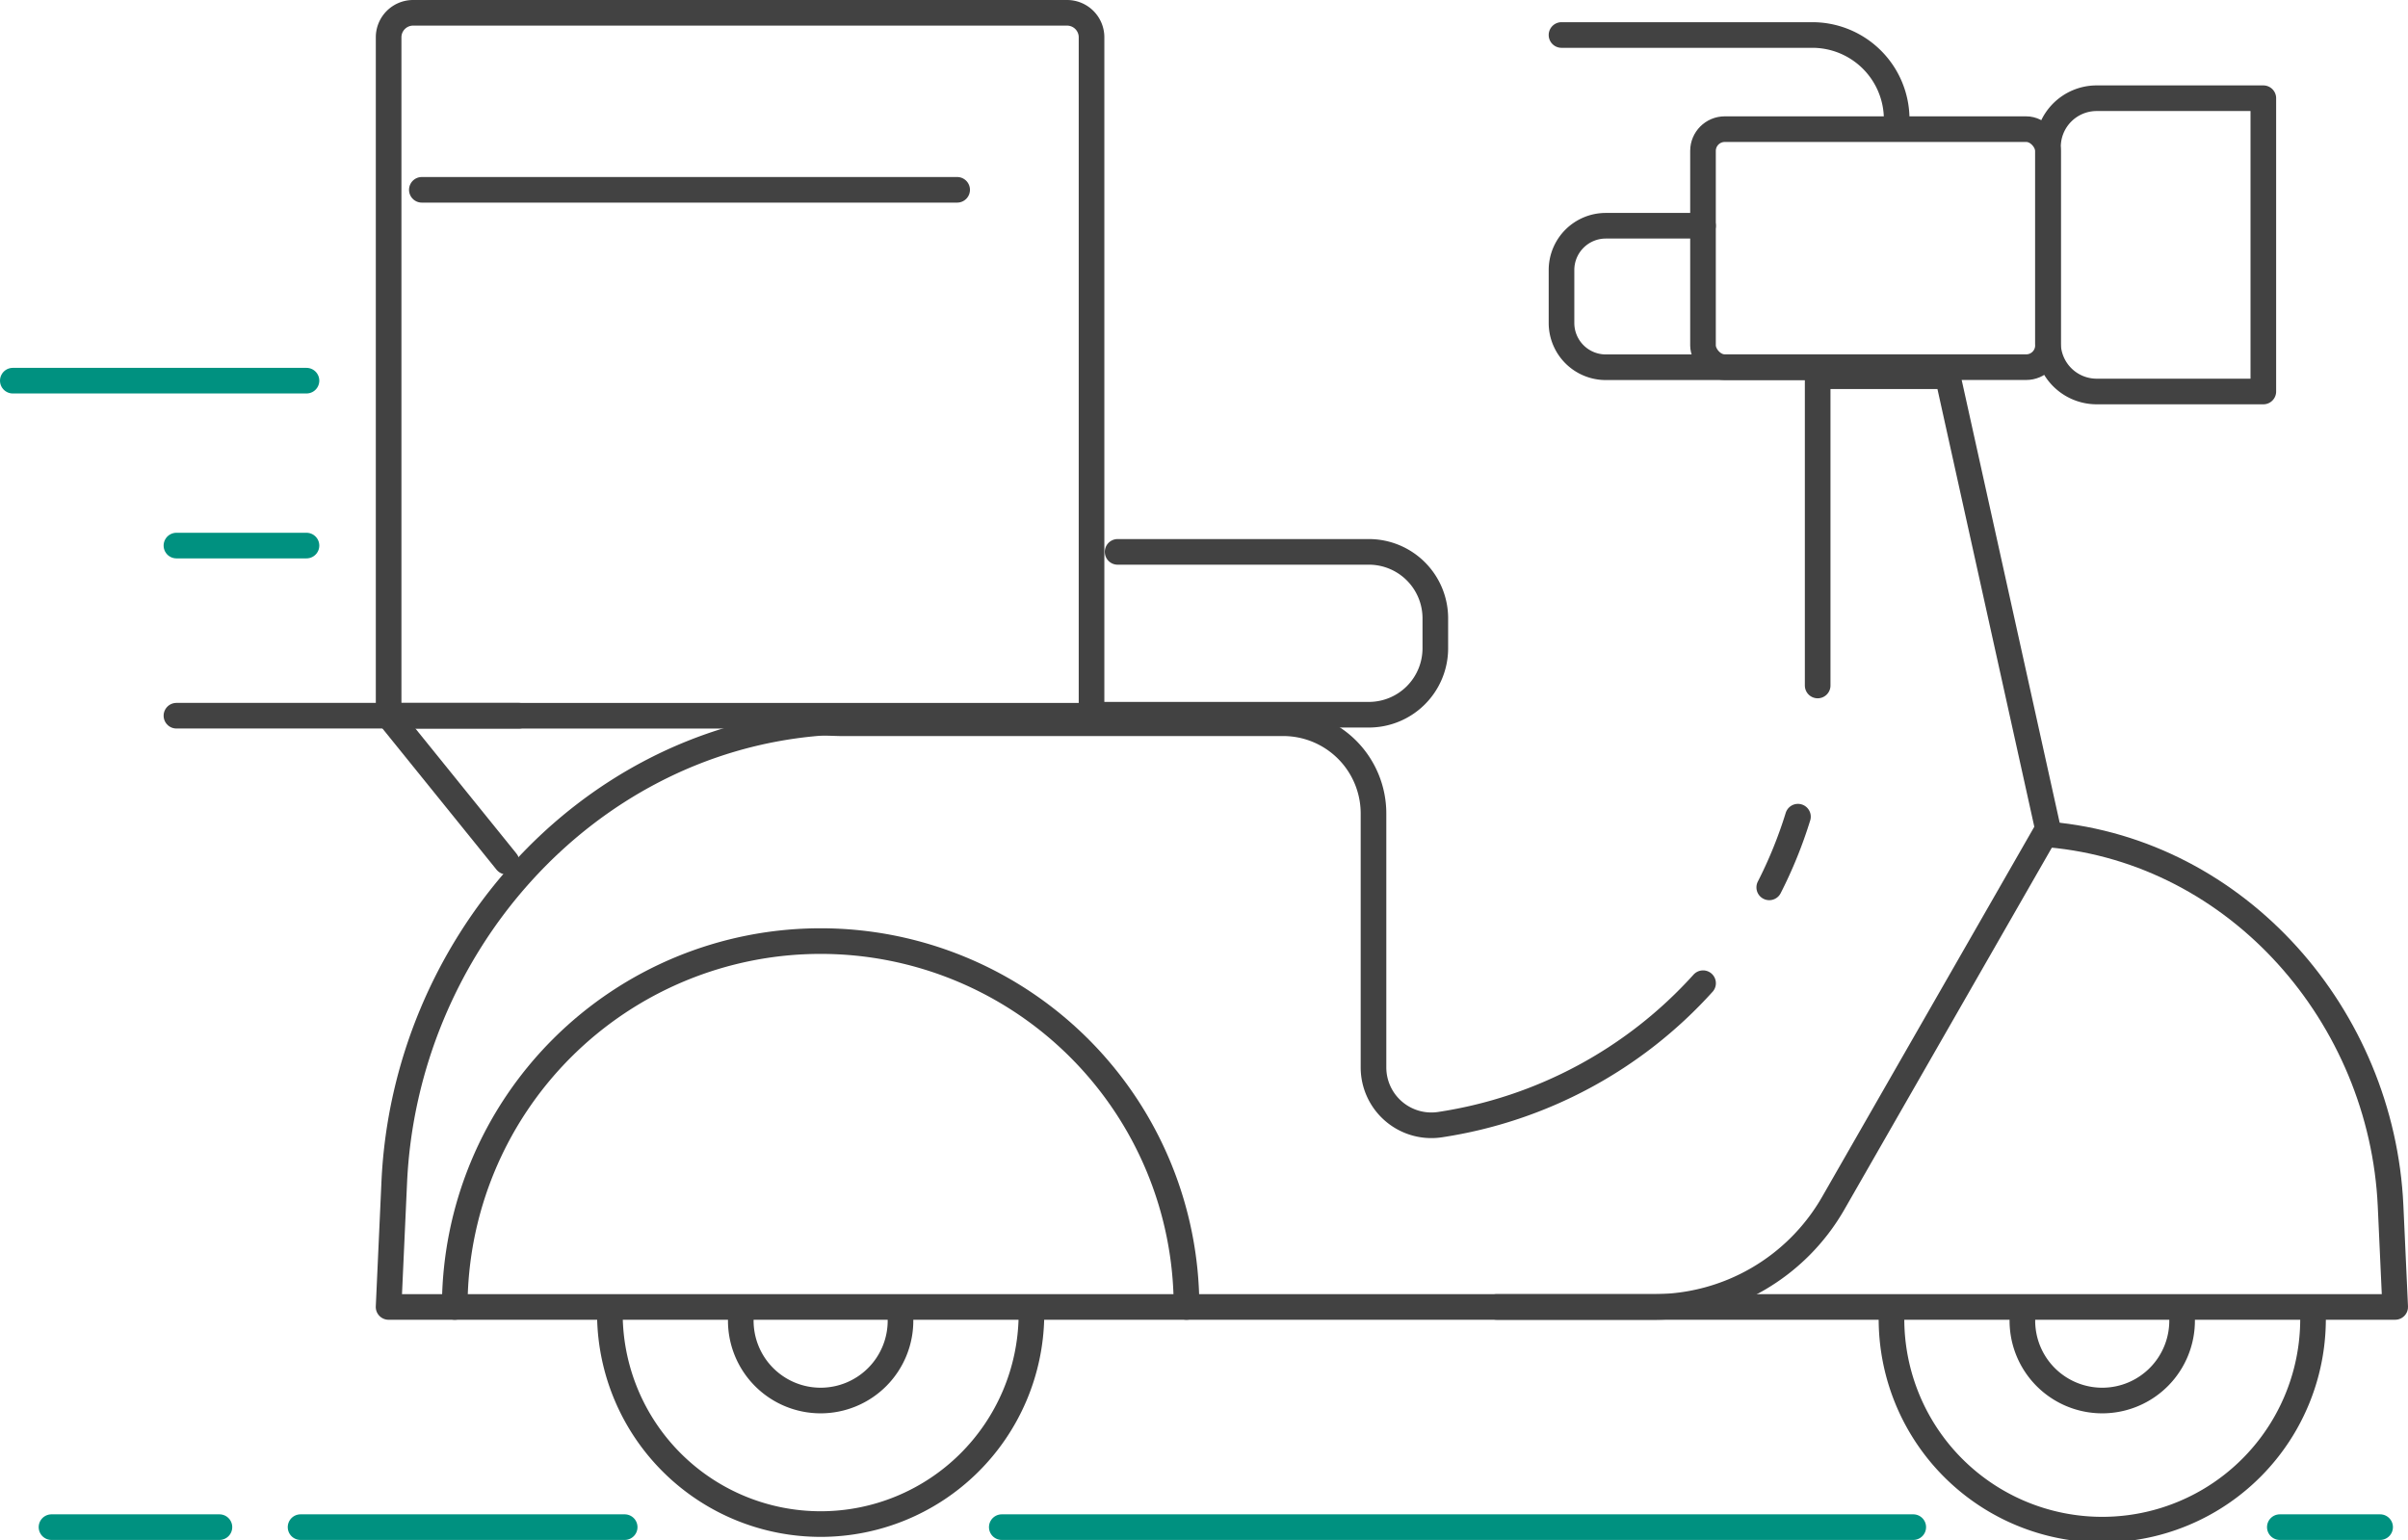 <svg xmlns="http://www.w3.org/2000/svg" width="187.943" height="120.22" viewBox="0 0 187.943 120.22">
  <g id="Group_2001" data-name="Group 2001" transform="translate(1 1)">
    <g id="Group_2000" data-name="Group 2000" transform="translate(0 0)">
      <path id="Retângulo_120" data-name="Retângulo 120" d="M242.507,1595.169h51.046a1.91,1.91,0,0,1,1.909,1.91v52.957H240.6v-52.957a1.911,1.911,0,0,1,1.91-1.91Z" transform="translate(-211.268 -1595.169)" fill="none" stroke="#424242" stroke-linecap="round" stroke-linejoin="round" stroke-width="2"/>
      <path id="Caminho_161" data-name="Caminho 161" d="M343.19,1666.681a34.592,34.592,0,0,1-20.529,11.04,4.517,4.517,0,0,1-5.193-4.458v-19.827a7.047,7.047,0,0,0-7.047-7.047H276.4c-.822.023-1.637-.073-2.448,0-18.216,1.626-32.079,17.547-32.913,35.816l-.443,9.747h98.779a16.109,16.109,0,0,0,13.976-8.1l16.753-29.223-7.818-35.329H352.135v24.142" transform="translate(-211.267 -1590.935)" fill="none" stroke="#424242" stroke-linecap="round" stroke-linejoin="round" stroke-width="2"/>
      <path id="Caminho_162" data-name="Caminho 162" d="M334.514,1648.552a34.557,34.557,0,0,1-2.24,5.517" transform="translate(-195.185 -1585.804)" fill="none" stroke="#424242" stroke-linecap="round" stroke-linejoin="round" stroke-width="2"/>
      <rect id="Retângulo_121" data-name="Retângulo 121" width="26.925" height="18.579" rx="1.698" transform="translate(131.918 9.081)" fill="none" stroke="#424242" stroke-linecap="round" stroke-linejoin="round" stroke-width="2"/>
      <path id="Caminho_163" data-name="Caminho 163" d="M244.99,1685.371a28.557,28.557,0,0,1,57.114,0" transform="translate(-210.497 -1584.355)" fill="none" stroke="#424242" stroke-linecap="round" stroke-linejoin="round" stroke-width="2"/>
      <path id="Caminho_164" data-name="Caminho 164" d="M288.193,1681.735a16.452,16.452,0,0,1-32.9.033v-.033" transform="translate(-208.69 -1579.983)" fill="none" stroke="#424242" stroke-linecap="round" stroke-linejoin="round" stroke-width="2"/>
      <path id="Caminho_164-2" data-name="Caminho 164" d="M276.448,1681.949a6.233,6.233,0,1,1-12.465.013v-.013" transform="translate(-207.165 -1579.946)" fill="none" stroke="#424242" stroke-linecap="round" stroke-linejoin="round" stroke-width="2"/>
      <path id="Caminho_164-3" data-name="Caminho 164" d="M361.548,1681.949a6.233,6.233,0,1,1-12.465.013v-.013" transform="translate(-192.237 -1579.946)" fill="none" stroke="#424242" stroke-linecap="round" stroke-linejoin="round" stroke-width="2"/>
      <path id="Caminho_165" data-name="Caminho 165" d="M373.292,1681.735a16.451,16.451,0,1,1-32.9.033v-.033" transform="translate(-193.762 -1579.983)" fill="none" stroke="#424242" stroke-linecap="round" stroke-linejoin="round" stroke-width="2"/>
      <path id="Caminho_166" data-name="Caminho 166" d="M289.323,1630.967h19.61a5.186,5.186,0,0,1,5.187,5.186h0v2.338a5.186,5.186,0,0,1-5.186,5.187H287.194" transform="translate(-203.094 -1588.889)" fill="none" stroke="#424242" stroke-linecap="round" stroke-linejoin="round" stroke-width="2"/>
      <path id="Caminho_167" data-name="Caminho 167" d="M329.523,1609.309h-7.587a3.456,3.456,0,0,0-3.456,3.455v4.134a3.456,3.456,0,0,0,3.456,3.456h20.357" transform="translate(-197.605 -1592.688)" fill="none" stroke="#424242" stroke-linecap="round" stroke-linejoin="round" stroke-width="2"/>
      <path id="Retângulo_122" data-name="Retângulo 122" d="M354.583,1600.841h13.007v22.892H354.583a3.8,3.8,0,0,1-3.8-3.8h0v-15.288A3.8,3.8,0,0,1,354.583,1600.841Z" transform="translate(-191.939 -1594.174)" fill="none" stroke="#424242" stroke-linecap="round" stroke-linejoin="round" stroke-width="2"/>
      <line id="Linha_130" data-name="Linha 130" x2="9.204" y2="11.392" transform="translate(29.329 54.866)" fill="none" stroke="#424242" stroke-linecap="round" stroke-linejoin="round" stroke-width="2"/>
      <path id="Caminho_168" data-name="Caminho 168" d="M357.456,1649.741c.664.019-.8-.058-.148,0,14.742,1.318,25.963,14.206,26.635,28.987l.36,7.887H314.176" transform="translate(-198.36 -1585.599)" fill="none" stroke="#424242" stroke-linecap="round" stroke-linejoin="round" stroke-width="2"/>
      <line id="Linha_131" data-name="Linha 131" x1="25.298" transform="translate(22.458 118.204)" fill="none" stroke="#009180" stroke-linecap="round" stroke-linejoin="round" stroke-width="2"/>
      <line id="Linha_132" data-name="Linha 132" x1="22.921" transform="translate(0 28.714)" fill="none" stroke="#009180" stroke-linecap="round" stroke-linejoin="round" stroke-width="2"/>
      <line id="Linha_133" data-name="Linha 133" x1="10.151" transform="translate(12.77 41.586)" fill="none" stroke="#009180" stroke-linecap="round" stroke-linejoin="round" stroke-width="2"/>
      <line id="Linha_134" data-name="Linha 134" x1="26.732" transform="translate(12.77 54.866)" fill="none" stroke="#424242" stroke-linecap="round" stroke-linejoin="round" stroke-width="2"/>
      <line id="Linha_135" data-name="Linha 135" x1="7.828" transform="translate(176.939 118.204)" fill="none" stroke="#009180" stroke-linecap="round" stroke-linejoin="round" stroke-width="2"/>
      <line id="Linha_136" data-name="Linha 136" x1="71.141" transform="translate(77.188 118.204)" fill="none" stroke="#009180" stroke-linecap="round" stroke-linejoin="round" stroke-width="2"/>
      <line id="Linha_137" data-name="Linha 137" x1="13.108" transform="translate(3.019 118.204)" fill="none" stroke="#009180" stroke-linecap="round" stroke-linejoin="round" stroke-width="2"/>
      <line id="Linha_139" data-name="Linha 139" x2="41.781" transform="translate(31.924 13.816)" fill="none" stroke="#424242" stroke-linecap="round" stroke-linejoin="round" stroke-width="2"/>
      <path id="Path_532" data-name="Path 532" d="M318.48,1596.643h19.574a6.586,6.586,0,0,1,6.586,6.586" transform="translate(-197.605 -1594.911)" fill="none" stroke="#424242" stroke-linecap="round" stroke-linejoin="round" stroke-width="2"/>
    </g>
  </g>
</svg>
